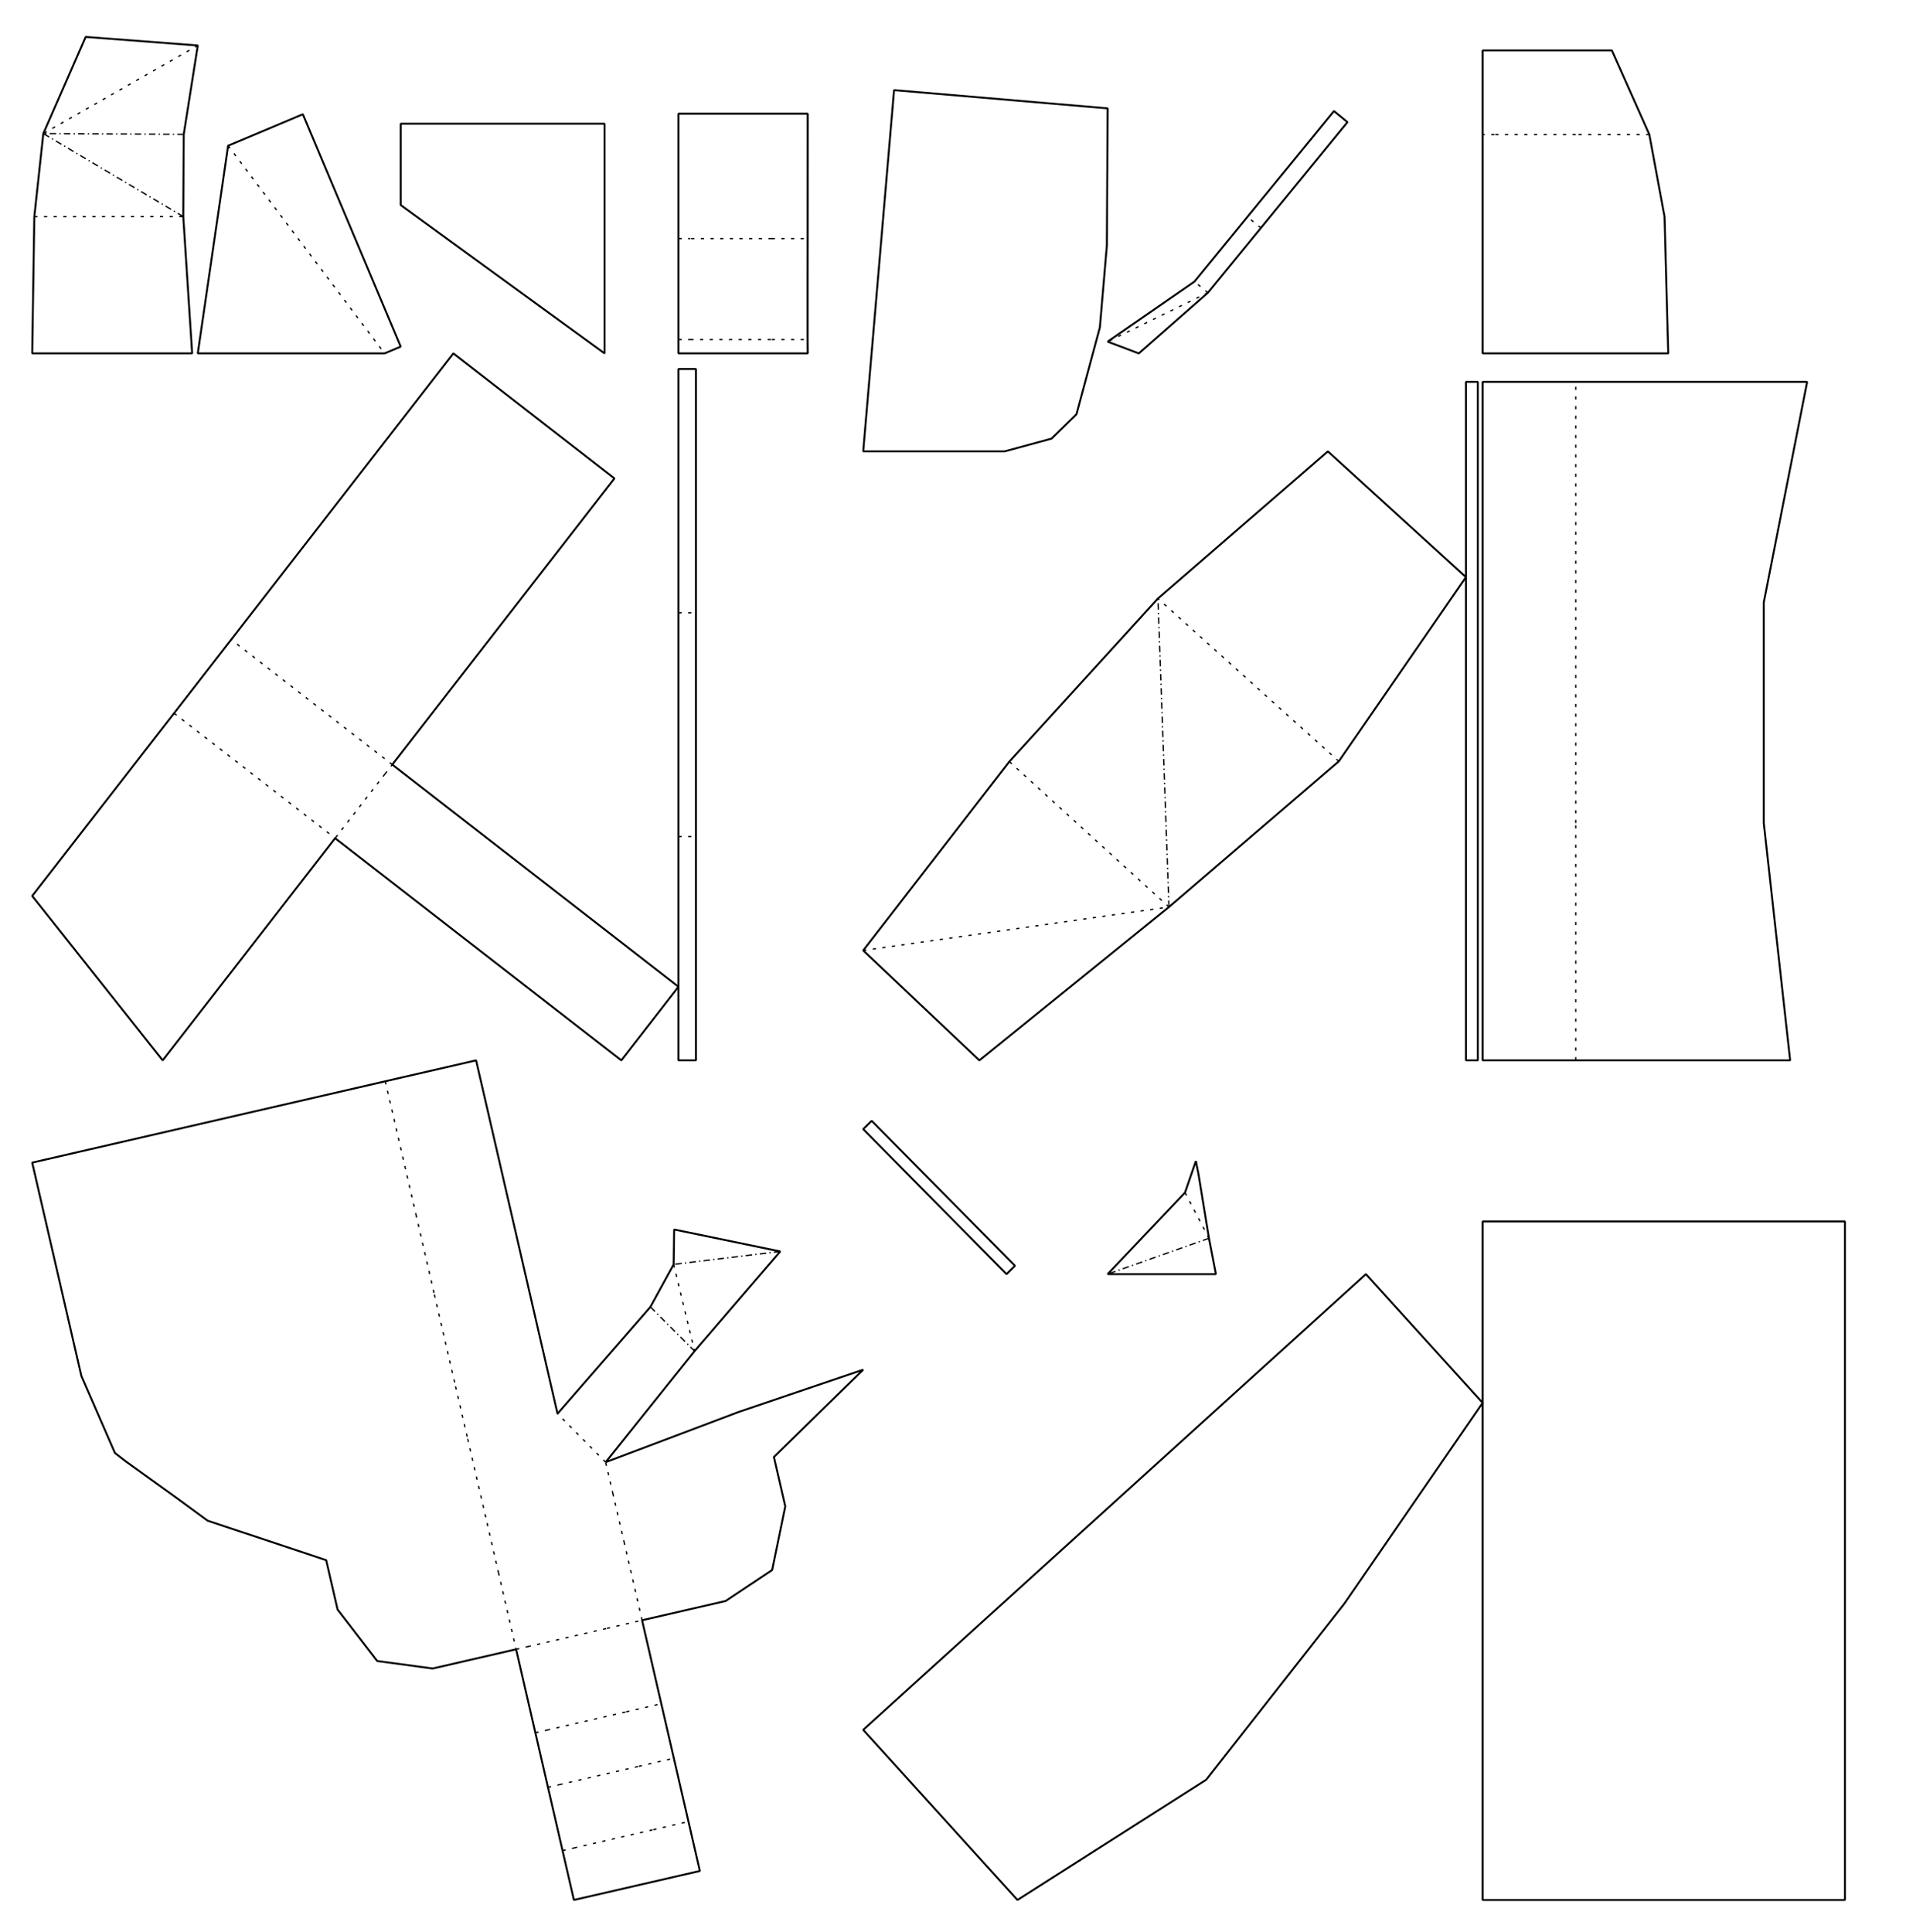 <?xml version='1.0' encoding='UTF-8' standalone='no'?>
    <svg xmlns='http://www.w3.org/2000/svg' xmlns:xlink='http://www.w3.org/1999/xlink' version='1.1'
    width='297.00mm' height='300.00mm' viewBox='0 0 297.00 300.00'>
<style type="text/css">
    path {
        fill: none;
        stroke-linecap: butt;
        stroke-linejoin: bevel;
        stroke-dasharray: none;
    }
    path.outer {
        stroke: #000000;
        stroke-dasharray: none;
        stroke-dashoffset: 0;
        stroke-width: 0.3;
        stroke-opacity: 1.0;
    }
    path.convex {
        stroke: #000000;
        stroke-dasharray: 0.50,1.00;
        stroke-dashoffset:0;
        stroke-width:0.2;
        stroke-opacity: 1.0
    }
    path.concave {
        stroke: #000000;
        stroke-dasharray: 1.00,0.50,0.20,0.50;
        stroke-dashoffset: 0;
        stroke-width: 0.2;
        stroke-opacity: 1.0
    }
    path.freestyle {
        stroke: #000000;
        stroke-dasharray: none;
        stroke-dashoffset: 0;
        stroke-width: 0.2;
        stroke-opacity: 1.0
    }
    path.outer_background {
        stroke: #ffffff;
        stroke-opacity: 1.0;
        stroke-width: 0.5
    }
    path.inner_background {
        stroke: #ffffff;
        stroke-opacity: 1.0;
        stroke-width: 0.2
    }
    path.sticker {
        fill: #e5e5e5;
        stroke: none;
        fill-opacity: 1.0;
    }
    path.arrow {
        fill: #000000;
    }
    text {
        font-style: normal;
        fill: #000000;
        fill-opacity: 1.0;
        stroke: none;
    }
    text, tspan {
        text-anchor:middle;
    }
    </style>
<g>
<g>
<path class='convex' d=' M 134.014 147.571 L 181.483 140.829
M 181.483 140.829 L 156.702 118.251
M 207.855 118.206 L 179.769 92.933 '/>
<path class='concave' d=' M 181.483 140.829 L 179.769 92.933 '/>
<path class='outer' d=' M 152.053 164.637 L 134.014 147.571 L 156.702 118.251 L 179.769 92.933 L 206.156 70.083 L 227.59 89.61 L 207.855 118.206 L 181.483 140.829 Z '/>
</g>
<g>
<path class='outer' d=' M 134.014 175.314 L 135.325 174.019 L 157.576 196.532 L 156.266 197.827 Z '/>
</g>
<g>
<path class='convex' d=' M 105.335 95.145 L 108.046 95.145
M 105.335 129.891 L 108.046 129.891 '/>
<path class='outer' d=' M 108.046 129.891 L 108.046 164.637 L 105.335 164.637 L 105.335 129.891 L 105.335 95.145 L 105.335 57.29 L 108.046 57.29 L 108.046 95.145 Z '/>
</g>
<g>
<path class='convex' d=' M 119.804 37.042 L 107.177 37.042
M 107.177 52.714 L 119.804 52.714
M 119.804 37.042 L 125.39 37.042
M 105.335 37.042 L 107.177 37.042
M 119.804 52.714 L 125.381 52.714
M 105.335 52.714 L 107.177 52.714 '/>
<path class='outer' d=' M 121.14 17.652 L 125.399 17.652 L 125.39 37.042 L 125.381 42.712 L 125.381 52.714 L 125.403 54.872 L 119.804 54.872 L 107.177 54.872 L 105.335 54.872 L 105.335 52.714 L 105.335 42.712 L 105.335 37.042 L 105.335 17.652 L 107.347 17.652 Z '/>
</g>
<g>
<path class='convex' d=' M 81.928 255.661 L 94.233 252.826
M 59.814 167.886 L 64.577 188.56
M 67.444 201.004 L 70.73 215.263
M 95.171 231.976 L 94.03 227.027
M 94.03 227.027 L 86.554 219.499
M 94.233 252.826 L 99.685 251.57
M 99.685 251.57 L 96.936 239.639
M 96.936 239.639 L 95.171 231.976
M 70.73 215.263 L 72.606 223.409
M 64.577 188.56 L 67.444 201.004
M 72.606 223.409 L 75.618 236.481
M 75.618 236.481 L 77.384 244.144
M 77.384 244.144 L 80.133 256.075
M 80.133 256.075 L 81.928 255.661
M 84.914 268.62 L 97.219 265.785
M 86.864 277.087 L 99.169 274.252
M 89.131 286.923 L 101.435 284.088
M 97.219 265.785 L 102.671 264.529
M 83.118 269.034 L 84.914 268.62
M 99.169 274.252 L 104.621 272.995
M 85.069 277.5 L 86.864 277.087
M 101.435 284.088 L 106.888 282.831
M 87.335 287.336 L 89.131 286.923
M 104.595 196.31 L 107.834 209.777 '/>
<path class='concave' d=' M 121.133 194.304 L 104.595 196.31
M 100.976 202.921 L 107.834 209.777 '/>
<path class='outer' d=' M 104.503 291.451 L 91.062 294.548 L 89.101 295 L 87.335 287.336 L 85.069 277.5 L 83.118 269.034 L 80.133 256.075 L 67.174 259.061 L 58.564 257.896 L 52.405 249.899 L 50.639 242.236 L 32.241 236.114 L 27.67 232.758 L 19.55 226.917 L 17.843 225.598 L 12.63 213.633 L 9.763 201.19 L 5 180.515 L 12.558 178.774 L 18.703 177.358 L 38.487 172.8 L 59.814 167.886 L 61.609 167.472 L 73.914 164.637 L 78.677 185.312 L 81.545 197.755 L 86.554 219.499 L 100.976 202.921 L 104.595 196.31 L 104.666 190.902 L 121.133 194.304 L 107.834 209.777 L 94.03 227.027 L 114.692 219.223 L 134.014 212.665 L 120.149 226.221 L 121.915 233.884 L 119.876 243.77 L 112.644 248.585 L 99.685 251.57 L 102.671 264.529 L 104.621 272.995 L 106.888 282.831 L 108.653 290.495 Z '/>
</g>
<g>
<path class='outer' d=' M 93.862 31.841 L 93.862 54.872 L 62.208 31.841 L 62.208 19.214 L 93.862 19.214 Z '/>
</g>
<g>
<path class='convex' d=' M 35.417 22.626 L 59.708 54.872 '/>
<path class='outer' d=' M 35.417 22.626 L 47.018 17.741 L 62.208 53.82 L 59.708 54.872 L 30.709 54.872 Z '/>
</g>
<g>
<path class='convex' d=' M 5.327 33.651 L 28.451 33.633
M 30.709 7.061 L 6.728 20.739 '/>
<path class='concave' d=' M 28.451 33.633 L 6.728 20.739
M 28.524 20.864 L 6.728 20.739 '/>
<path class='outer' d=' M 28.451 33.633 L 29.832 54.872 L 5 54.872 L 5.327 33.651 L 6.728 20.739 L 13.303 5.733 L 30.709 7.061 L 28.524 20.864 Z '/>
</g>
<g>
<path class='convex' d=' M 59.77 120.171 L 52.028 130.146
M 60.9 118.716 L 35.895 99.306
M 59.77 120.171 L 60.9 118.716
M 27.023 110.737 L 52.028 130.146 '/>
<path class='outer' d=' M 74.908 147.907 L 69.317 143.566 L 52.028 130.146 L 38.608 147.435 L 34.267 153.027 L 25.255 164.637 L 5 139.108 L 13.603 128.026 L 27.023 110.737 L 34.765 100.762 L 35.895 99.306 L 49.315 82.018 L 61.763 65.981 L 65.63 60.999 L 70.386 54.872 L 95.391 74.281 L 90.635 80.408 L 86.768 85.39 L 74.32 101.427 L 60.9 118.716 L 78.189 132.136 L 94.226 144.584 L 99.208 148.451 L 105.335 153.207 L 104.205 154.662 L 96.462 164.637 L 86.519 156.919 Z '/>
</g>
<g>
<path class='convex' d=' M 256.065 20.886 L 244.652 20.886
M 244.652 20.886 L 232.024 20.886
M 232.024 20.886 L 230.182 20.886 '/>
<path class='outer' d=' M 244.652 54.872 L 232.024 54.872 L 230.182 54.872 L 230.182 33.656 L 230.182 20.886 L 230.182 7.835 L 232.024 7.835 L 244.652 7.835 L 250.251 7.835 L 256.065 20.886 L 258.432 33.656 L 259.003 54.872 Z '/>
</g>
<g>
<path class='convex' d=' M 244.652 93.541 L 244.652 59.291
M 244.652 127.791 L 244.652 93.541
M 244.652 164.637 L 244.652 127.791 '/>
<path class='outer' d=' M 230.182 93.541 L 230.182 59.291 L 232.024 59.291 L 244.652 59.291 L 266.538 59.291 L 280.568 59.291 L 273.829 93.541 L 273.829 127.791 L 277.925 164.637 L 266.538 164.637 L 244.652 164.637 L 232.024 164.637 L 230.182 164.637 L 230.182 127.791 Z '/>
</g>
<g>
<path class='outer' d=' M 230.182 295 L 230.182 260.75 L 230.182 226.5 L 230.182 189.654 L 252.068 189.654 L 272.37 189.654 L 278.676 189.654 L 286.432 189.654 L 286.432 226.5 L 286.432 260.75 L 286.432 295 L 278.676 295 L 272.37 295 L 252.068 295 Z '/>
</g>
<g>
<path class='convex' d=' M 187.538 45.444 L 171.963 53.045
M 187.538 45.444 L 185.439 43.727
M 195.761 35.391 L 193.662 33.674 '/>
<path class='outer' d=' M 193.662 33.674 L 207.1 17.246 L 209.199 18.964 L 195.761 35.391 L 187.538 45.444 L 176.803 54.872 L 171.963 53.045 L 185.439 43.727 Z '/>
</g>
<g>
<path class='outer' d=' M 134.014 268.582 L 159.389 245.578 L 184.764 222.574 L 212.062 197.827 L 220.543 207.182 L 230.182 217.814 L 208.713 248.992 L 187.268 276.331 L 157.964 295 L 142.495 277.937 Z '/>
</g>
<g>
<path class='outer' d=' M 171.963 16.824 L 171.844 38.108 L 170.756 50.831 L 167.121 64.324 L 163.254 68.106 L 155.98 70.083 L 134.014 70.083 L 135.915 47.852 L 137.003 35.128 L 138.811 13.99 L 160.617 15.854 Z '/>
</g>
<g>
<path class='outer' d=' M 229.432 59.291 L 229.432 93.541 L 229.432 127.791 L 229.432 164.637 L 227.59 164.637 L 227.59 127.791 L 227.59 93.541 L 227.59 59.291 Z '/>
</g>
<g>
<path class='convex' d=' M 187.7 192.26 L 183.979 185.163 '/>
<path class='concave' d=' M 187.7 192.26 L 171.963 197.827 '/>
<path class='outer' d=' M 171.963 197.827 L 183.979 185.163 L 185.665 180.273 L 186.087 182.389 L 187.7 192.26 L 188.778 197.827 Z '/>
</g>
</g>
</svg>
